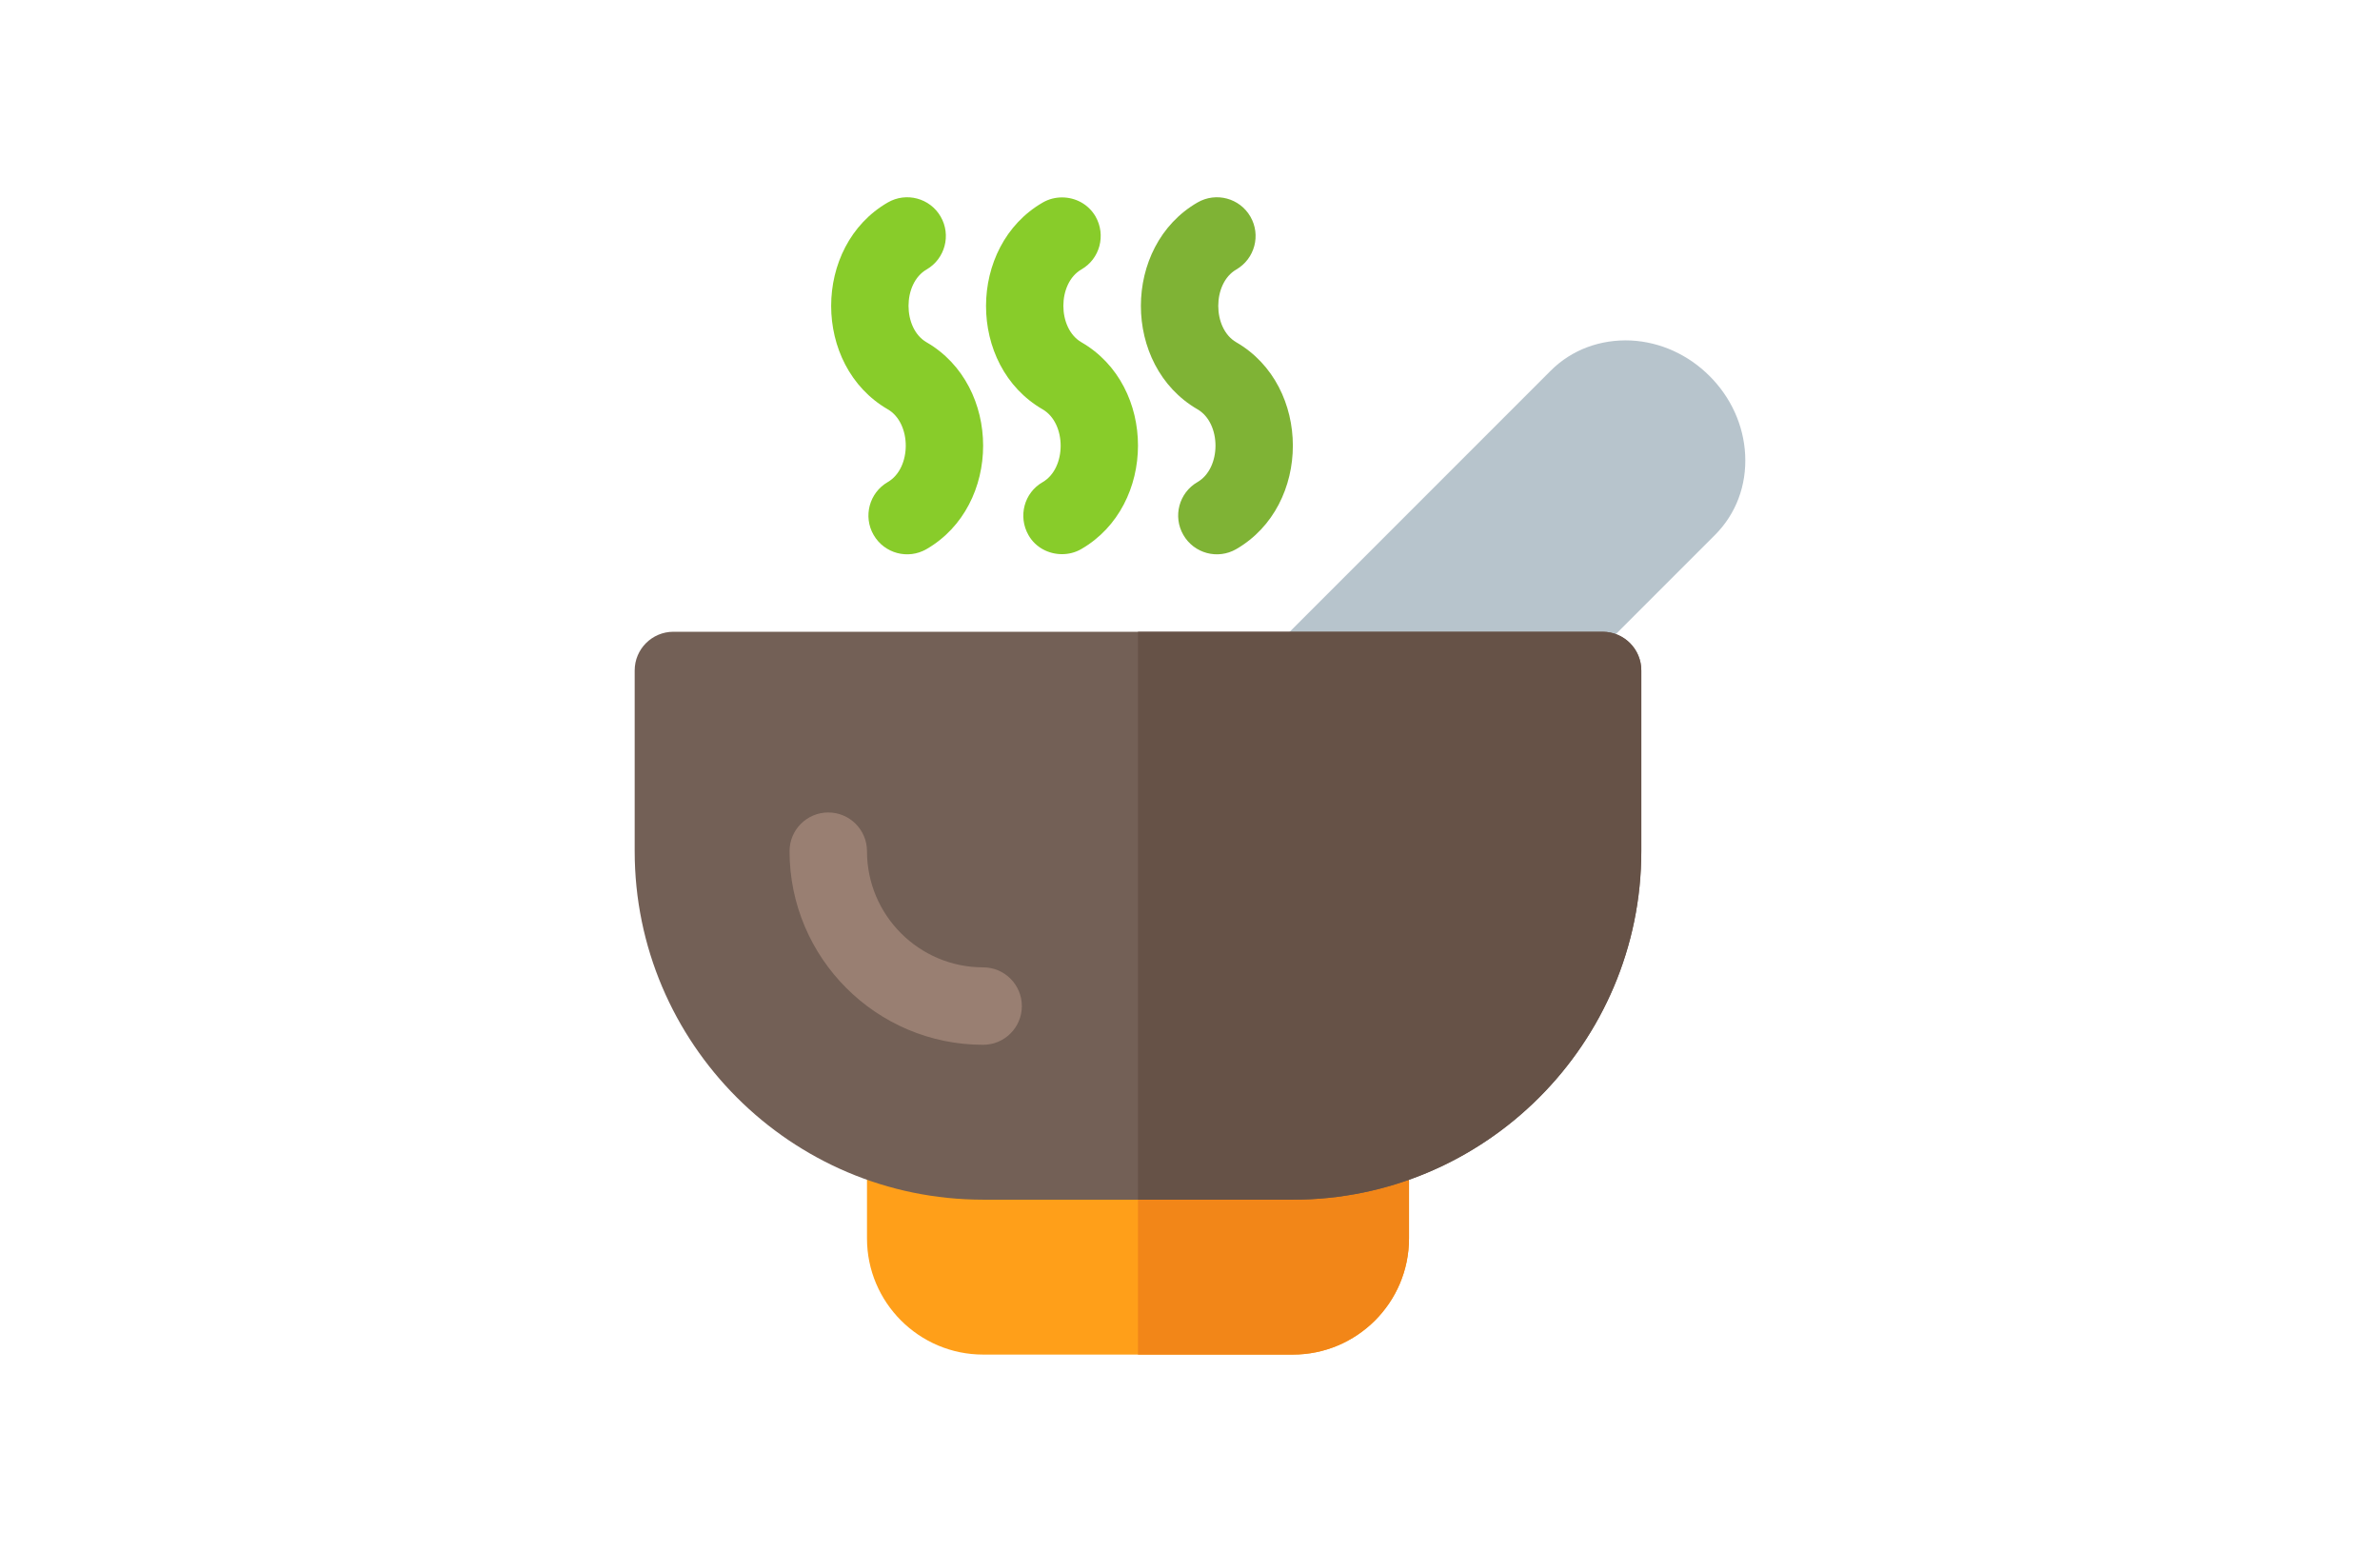 <svg width="181" height="118" viewBox="0 0 181 118" fill="none" xmlns="http://www.w3.org/2000/svg">
<path d="M130.015 28.594C128.388 26.965 126.268 26.006 124.042 25.891C121.73 25.785 119.535 26.584 117.935 28.184L97.219 48.901C96.104 50.015 96.093 51.79 97.14 52.945H118.157L130.426 40.677C132.026 39.076 132.841 36.907 132.72 34.568C132.605 32.343 131.645 30.222 130.015 28.594Z" fill="#B7C4CC"/>
<path d="M104.212 84.592H68.879C67.254 84.592 65.935 85.91 65.935 87.536V94.167C65.935 99.038 69.897 103 74.768 103H98.323C103.194 103 107.156 99.038 107.156 94.167V87.536C107.156 85.91 105.837 84.592 104.212 84.592Z" fill="#FF9F19"/>
<path d="M104.212 84.592H86.545V103H98.323C103.194 103 107.156 99.038 107.156 94.167V87.536C107.156 85.91 105.837 84.592 104.212 84.592Z" fill="#F28618"/>
<path d="M98.323 91.222H74.768C60.155 91.222 48.268 79.335 48.268 64.723V50.982C48.268 49.356 49.587 48.038 51.213 48.038H121.878C123.503 48.038 124.822 49.356 124.822 50.982V64.723C124.822 79.335 112.936 91.222 98.323 91.222Z" fill="#736056"/>
<path d="M121.878 48.038H86.545V91.222H98.323C112.936 91.222 124.822 79.335 124.822 64.723V50.982C124.822 49.356 123.504 48.038 121.878 48.038Z" fill="#665247"/>
<path d="M74.768 79.445C66.65 79.445 60.046 72.841 60.046 64.723C60.046 63.096 61.365 61.779 62.99 61.779C64.616 61.779 65.935 63.096 65.935 64.723C65.935 69.594 69.897 73.556 74.768 73.556C76.393 73.556 77.712 74.874 77.712 76.501C77.712 78.127 76.394 79.445 74.768 79.445Z" fill="#997F72"/>
<path d="M66.44 40.678C65.626 39.271 66.107 37.469 67.515 36.656C69.34 35.599 69.34 32.18 67.515 31.123C61.774 27.802 61.777 18.716 67.514 15.397C68.922 14.581 70.724 15.063 71.537 16.47C72.352 17.878 71.871 19.679 70.464 20.494C68.638 21.549 68.638 24.971 70.464 26.026C76.203 29.346 76.202 38.434 70.463 41.753C69.049 42.571 67.251 42.081 66.44 40.678Z" fill="#88CC2A"/>
<path d="M89.996 40.678C89.181 39.271 89.662 37.469 91.07 36.656C92.895 35.599 92.895 32.18 91.07 31.123C85.329 27.802 85.332 18.716 91.069 15.397C92.48 14.581 94.279 15.063 95.093 16.47C95.907 17.878 95.426 19.679 94.019 20.494C92.193 21.549 92.193 24.971 94.019 26.026C99.758 29.346 99.757 38.434 94.018 41.753C92.604 42.571 90.806 42.081 89.996 40.678Z" fill="#7FB335"/>
<path d="M82.239 41.746C81.767 42.021 81.257 42.138 80.766 42.138C79.746 42.138 78.745 41.628 78.215 40.686C77.41 39.273 77.881 37.467 79.294 36.662C81.12 35.602 81.12 32.187 79.294 31.127C73.543 27.809 73.563 18.721 79.294 15.404C79.765 15.129 80.276 15.011 80.766 15.011C81.787 15.011 82.769 15.521 83.318 16.463C84.123 17.877 83.652 19.683 82.239 20.488C80.413 21.547 80.413 24.963 82.239 26.023C87.99 29.34 87.97 38.428 82.239 41.746Z" fill="#88CC2A"/>
</svg>
